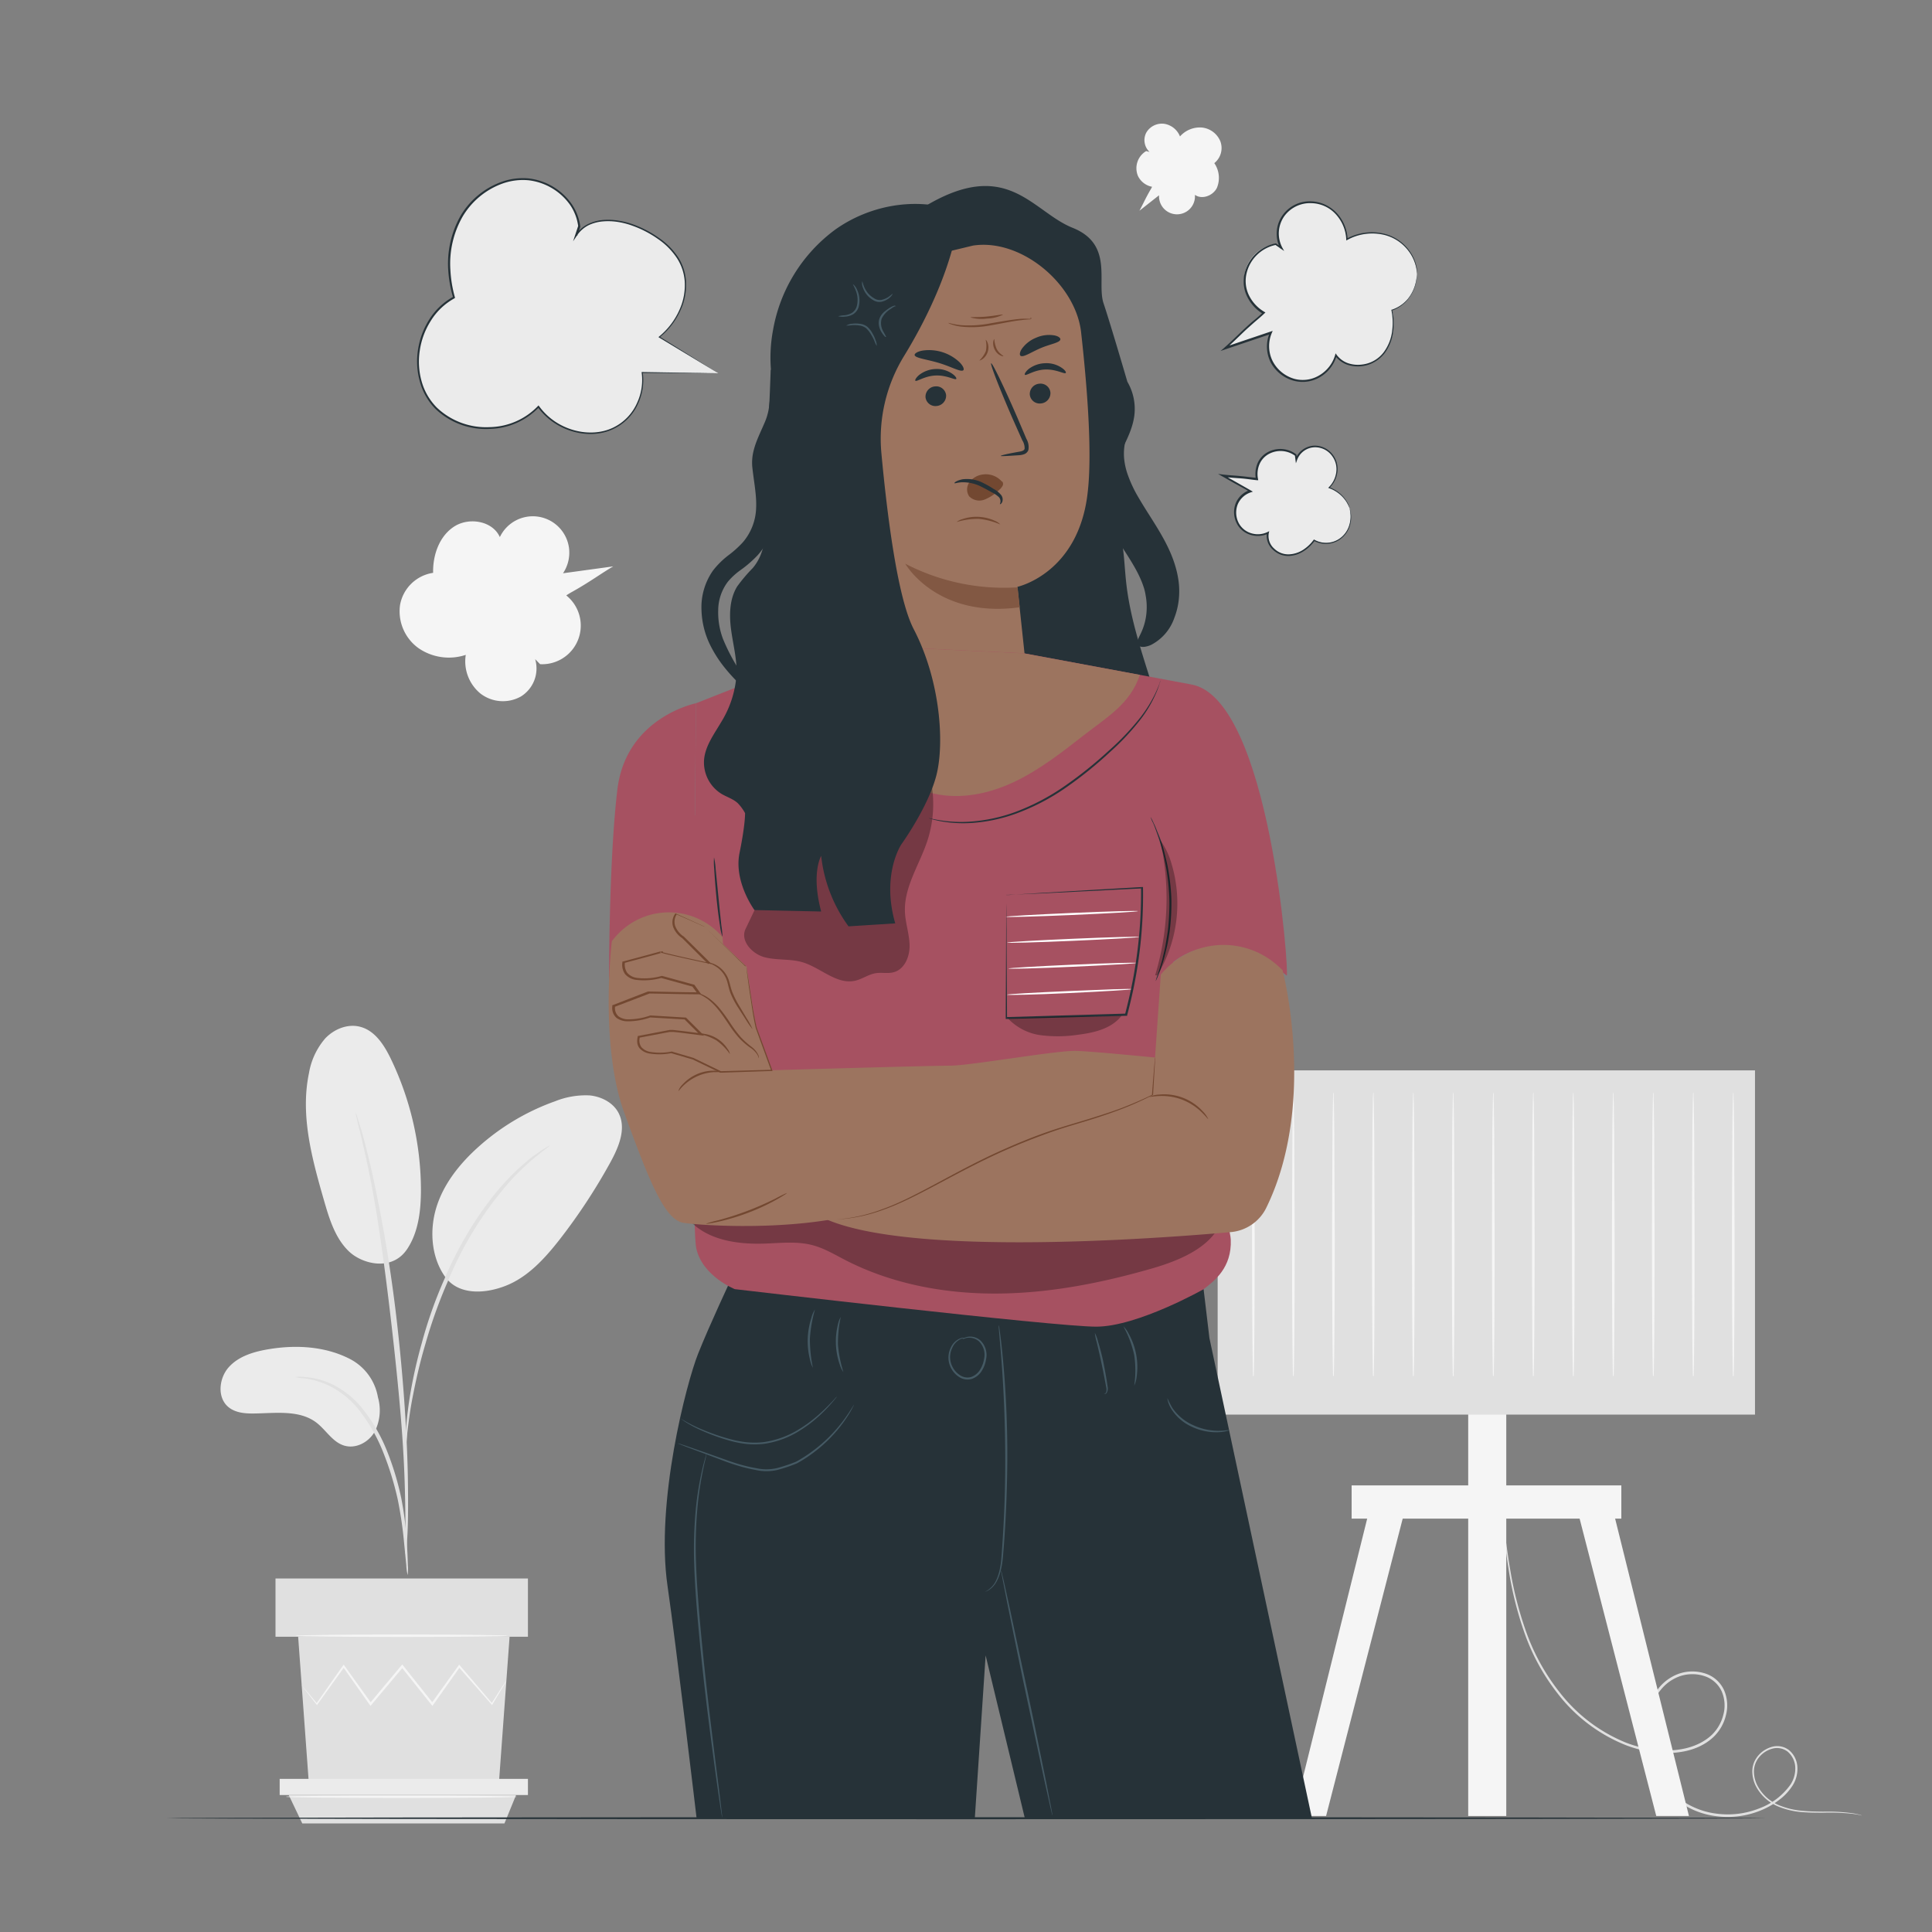 <svg xmlns="http://www.w3.org/2000/svg" viewBox="0 0 500 500"><rect x="0" y="0" width="500" height="500" fill="#808080" stroke="none"/><g id="freepik--background-complete--inject-203"><path d="M146.58,154.07c.44-.29.87-.55,1.25-.77,4.61-2.54,7.9-5,10.88-6.72l-13,1.78a9.61,9.61,0,0,0,1.55-6.54A9.45,9.45,0,0,0,129.36,139c-1.87-4.19-7.93-5.22-11.79-2.75s-5.58,7.37-5.48,12a10.22,10.22,0,0,0-8.56,8.33,11.74,11.74,0,0,0,4.79,11.17,13.86,13.86,0,0,0,12.22,1.73,10.77,10.77,0,0,0,3.79,10,9.52,9.52,0,0,0,10.48.77,8.53,8.53,0,0,0,3.69-9.66l1.28,1.3a10,10,0,0,0,6.8-17.77Z" style="fill:#f5f5f5"></path><path d="M298.16,48.34c-.12.23-.23.45-.34.64-1.32,2.22-2.11,4.08-2.94,5.56l5.08-4a4.7,4.7,0,0,0,1,3.16,4.65,4.65,0,0,0,8.28-3.28c1.83,1.31,4.66.24,5.68-1.77a6.72,6.72,0,0,0-.66-6.43,5,5,0,0,0,1.56-5.66A5.8,5.8,0,0,0,311,33a6.87,6.87,0,0,0-5.62,2.31,5.27,5.27,0,0,0-4.08-3.27,4.67,4.67,0,0,0-4.64,2.28,4.19,4.19,0,0,0,.84,5l-.86-.23a5.17,5.17,0,0,0-2.14,6.44A5.1,5.1,0,0,0,298.16,48.34Z" style="fill:#f5f5f5"></path><path d="M481.88,469.84s-.22,0-.65-.12-1.06-.21-1.9-.32a54.79,54.79,0,0,0-7.4-.27c-1.61,0-3.41,0-5.38-.14a20.63,20.63,0,0,1-6.26-1.43,11.54,11.54,0,0,1-5.57-4.77,8.55,8.55,0,0,1-1.21-3.89,6.21,6.21,0,0,1,1.18-4.12,7.17,7.17,0,0,1,3.66-2.63,5,5,0,0,1,4.62.76,6.1,6.1,0,0,1,2.19,4.38,8,8,0,0,1-1.31,4.91,14.25,14.25,0,0,1-3.64,3.79,20.39,20.39,0,0,1-4.71,2.62,22.6,22.6,0,0,1-11.08,1.45,20.79,20.79,0,0,1-10.83-4.52,22.41,22.41,0,0,1-6.93-10.09,21.21,21.21,0,0,1-.45-12.65,16.71,16.71,0,0,1,3-5.84,11.8,11.8,0,0,1,5.44-3.86,10.78,10.78,0,0,1,6.67,0,8,8,0,0,1,4.89,4.37,9.92,9.92,0,0,1,.45,6.46,11.41,11.41,0,0,1-3.16,5.55c-3.13,3-7.43,4.09-11.43,4.19a30,30,0,0,1-11.57-2.13,41.92,41.92,0,0,1-17.18-13,55,55,0,0,1-9-16.56,91.32,91.32,0,0,1-3.78-15.12c-.75-4.53-1.17-8.46-1.48-11.67s-.49-5.71-.61-7.4c-.06-.83-.1-1.47-.13-1.93s0-.66,0-.66,0,.22.09.65.11,1.1.19,1.93c.18,1.72.42,4.2.74,7.39s.82,7.12,1.6,11.63a92.65,92.65,0,0,0,3.85,15,54.93,54.93,0,0,0,9,16.37,41.5,41.5,0,0,0,16.95,12.8A29.72,29.72,0,0,0,432,453c3.9-.11,8-1.2,11-4a10.86,10.86,0,0,0,3-5.23,9.21,9.21,0,0,0-.41-6,7.41,7.41,0,0,0-4.49-4,10.08,10.08,0,0,0-6.24,0,11,11,0,0,0-5.11,3.63,15.94,15.94,0,0,0-2.87,5.6,20.61,20.61,0,0,0,.42,12.25A21.84,21.84,0,0,0,434,465a20.08,20.08,0,0,0,10.48,4.4,22,22,0,0,0,10.78-1.38,17.25,17.25,0,0,0,8.1-6.15,7.51,7.51,0,0,0,1.25-4.57,5.64,5.64,0,0,0-2-4,4.54,4.54,0,0,0-4.15-.68,6.66,6.66,0,0,0-3.42,2.42,5.83,5.83,0,0,0-1.11,3.82,8.1,8.1,0,0,0,1.13,3.69,11.11,11.11,0,0,0,5.35,4.64,20.18,20.18,0,0,0,6.13,1.45c1.94.19,3.74.19,5.35.21a47.06,47.06,0,0,1,7.42.4A14.44,14.44,0,0,1,481.88,469.84Z" style="fill:#e0e0e0"></path><polygon points="355.62 385.79 334.72 469.98 343.19 469.98 364.88 385.79 355.62 385.79" style="fill:#f5f5f5"></polygon><polygon points="416.2 385.79 437.1 469.98 428.64 469.98 406.94 385.79 416.2 385.79" style="fill:#f5f5f5"></polygon><rect x="379.97" y="362.89" width="9.85" height="107.09" style="fill:#f5f5f5"></rect><rect x="315.13" y="277.01" width="139.06" height="89.09" style="fill:#e0e0e0"></rect><rect x="349.8" y="384.42" width="69.8" height="8.6" style="fill:#f5f5f5"></rect><path d="M324.37,354.48a9.57,9.57,0,0,1,.1,1.63h-.19c-.15-4.36-.25-18.8-.25-35.9,0-10.33.07-19.67.1-26.54,0-3.33.08-6.06.11-8.05,0-.89.05-1.61.06-2.18a3.39,3.39,0,0,1,.07-.77,2.79,2.79,0,0,1,.07.77c0,.57,0,1.29.07,2.18,0,2,.06,4.72.1,8.05,0,6.87.07,16.21.1,26.54,0,17.1-.1,31.54-.24,35.9h-.19A10.61,10.61,0,0,1,324.37,354.48Z" style="fill:#f5f5f5"></path><path d="M334.72,354.48a9.57,9.57,0,0,1,.1,1.63h-.19c-.15-4.36-.25-18.8-.25-35.9,0-10.33.07-19.67.1-26.54,0-3.33.08-6.06.11-8.05,0-.89.05-1.61.06-2.18a4.33,4.33,0,0,1,.07-.77,2.79,2.79,0,0,1,.07.77c0,.57,0,1.29.07,2.18,0,2,.06,4.72.1,8.05,0,6.87.07,16.21.1,26.54,0,17.1-.1,31.54-.24,35.9h-.19A10.61,10.61,0,0,1,334.72,354.48Z" style="fill:#f5f5f5"></path><path d="M345.07,354.48a9.57,9.57,0,0,1,.1,1.63H345c-.15-4.36-.25-18.8-.25-35.9,0-10.33.07-19.67.1-26.54,0-3.33.08-6.06.11-8.05,0-.89.05-1.61.06-2.18a4.33,4.33,0,0,1,.07-.77,2.79,2.79,0,0,1,.07.77c0,.57,0,1.29.07,2.18,0,2,.06,4.72.1,8.05,0,6.87.07,16.21.1,26.54,0,17.1-.1,31.54-.24,35.9H345A10.61,10.61,0,0,1,345.07,354.48Z" style="fill:#f5f5f5"></path><path d="M355.42,354.48a9.57,9.57,0,0,1,.1,1.63h-.19c-.15-4.36-.25-18.8-.25-35.9,0-10.33.07-19.67.1-26.54,0-3.33.08-6.06.11-8.05,0-.89,0-1.61.06-2.18a4.33,4.33,0,0,1,.07-.77,2.79,2.79,0,0,1,.07.77c0,.57,0,1.29.07,2.18,0,2,.06,4.72.1,8.05,0,6.87.07,16.21.1,26.54,0,17.1-.1,31.54-.24,35.9h-.19A10.61,10.61,0,0,1,355.42,354.48Z" style="fill:#f5f5f5"></path><path d="M365.77,354.48a9.57,9.57,0,0,1,.1,1.63h-.19c-.15-4.36-.25-18.8-.25-35.9,0-10.33.07-19.67.1-26.54,0-3.33.08-6.06.11-8.05,0-.89.05-1.61.06-2.18a4.33,4.33,0,0,1,.07-.77,2.79,2.79,0,0,1,.07.77c0,.57,0,1.29.07,2.18,0,2,.06,4.72.1,8.05,0,6.87.07,16.21.1,26.54,0,17.1-.1,31.54-.24,35.9h-.19A10.61,10.61,0,0,1,365.77,354.48Z" style="fill:#f5f5f5"></path><path d="M376.12,354.48a9.57,9.57,0,0,1,.1,1.63H376c-.15-4.36-.25-18.8-.25-35.9,0-10.33.07-19.67.1-26.54,0-3.33.08-6.06.11-8.05,0-.89.05-1.61.06-2.18a3.39,3.39,0,0,1,.07-.77,2.79,2.79,0,0,1,.07.77c0,.57,0,1.29.07,2.18,0,2,.06,4.72.1,8.05,0,6.87.07,16.21.1,26.54,0,17.1-.1,31.54-.24,35.9H376A10.61,10.61,0,0,1,376.12,354.48Z" style="fill:#f5f5f5"></path><path d="M386.47,354.48a9.57,9.57,0,0,1,.1,1.63h-.19c-.15-4.36-.25-18.8-.25-35.9,0-10.33.07-19.67.1-26.54,0-3.33.08-6.06.11-8.05,0-.89.05-1.61.06-2.18a4.33,4.33,0,0,1,.07-.77,2.79,2.79,0,0,1,.07.77c0,.57,0,1.29.07,2.18,0,2,.06,4.72.1,8.05,0,6.87.07,16.21.1,26.54,0,17.1-.1,31.54-.24,35.9h-.19A10.61,10.61,0,0,1,386.47,354.48Z" style="fill:#f5f5f5"></path><path d="M396.82,354.48a9.57,9.57,0,0,1,.1,1.63h-.19c-.15-4.36-.25-18.8-.25-35.9,0-10.33.07-19.67.1-26.54,0-3.33.08-6.06.11-8.05,0-.89.05-1.61.06-2.18a4.33,4.33,0,0,1,.07-.77,2.79,2.79,0,0,1,.07.77c0,.57,0,1.29.07,2.18,0,2,.06,4.72.1,8.05,0,6.87.07,16.21.1,26.54,0,17.1-.1,31.54-.24,35.9h-.19A10.61,10.61,0,0,1,396.82,354.48Z" style="fill:#f5f5f5"></path><path d="M407.17,354.48a9.57,9.57,0,0,1,.1,1.63h-.19c-.15-4.36-.25-18.8-.25-35.9,0-10.33.07-19.67.1-26.54,0-3.33.08-6.06.11-8.05,0-.89,0-1.61.06-2.18a4.33,4.33,0,0,1,.07-.77,2.79,2.79,0,0,1,.07.77c0,.57,0,1.29.07,2.18,0,2,.06,4.72.1,8.05,0,6.87.07,16.21.1,26.54,0,17.1-.1,31.54-.24,35.9h-.19A10.61,10.61,0,0,1,407.17,354.48Z" style="fill:#f5f5f5"></path><path d="M417.52,354.48a9.57,9.57,0,0,1,.1,1.63h-.19c-.15-4.36-.25-18.8-.25-35.9,0-10.33.07-19.67.1-26.54,0-3.33.08-6.06.11-8.05,0-.89.05-1.61.06-2.18a4.33,4.33,0,0,1,.07-.77,2.79,2.79,0,0,1,.07.77c0,.57,0,1.29.07,2.18,0,2,.06,4.72.1,8.05,0,6.87.07,16.21.1,26.54,0,17.1-.1,31.54-.24,35.9h-.19A10.61,10.61,0,0,1,417.52,354.48Z" style="fill:#f5f5f5"></path><path d="M427.87,354.48a9.57,9.57,0,0,1,.1,1.63h-.19c-.15-4.36-.25-18.8-.25-35.9,0-10.33.07-19.67.1-26.54,0-3.33.08-6.06.11-8.05,0-.89.05-1.61.06-2.18a4.33,4.33,0,0,1,.07-.77,2.79,2.79,0,0,1,.07.77c0,.57,0,1.29.07,2.18,0,2,.06,4.72.1,8.05,0,6.87.07,16.21.1,26.54,0,17.1-.1,31.54-.24,35.9h-.19A10.61,10.61,0,0,1,427.87,354.48Z" style="fill:#f5f5f5"></path><path d="M438.22,354.48a9.57,9.57,0,0,1,.1,1.63h-.19c-.15-4.36-.25-18.8-.25-35.9,0-10.33.07-19.67.1-26.54,0-3.33.08-6.06.11-8.05,0-.89.05-1.61.06-2.18a4.33,4.33,0,0,1,.07-.77,2.79,2.79,0,0,1,.07.77c0,.57,0,1.29.07,2.18,0,2,.06,4.72.1,8.05,0,6.87.07,16.21.1,26.54,0,17.1-.1,31.54-.24,35.9h-.19A10.61,10.61,0,0,1,438.22,354.48Z" style="fill:#f5f5f5"></path><path d="M448.57,354.48a9.57,9.57,0,0,1,.1,1.63h-.19c-.15-4.36-.25-18.8-.25-35.9,0-10.33.07-19.67.1-26.54,0-3.33.08-6.06.11-8.05,0-.89.05-1.61.06-2.18a4.33,4.33,0,0,1,.07-.77,2.79,2.79,0,0,1,.07.77c0,.57,0,1.29.07,2.18,0,2,.06,4.72.1,8.05,0,6.87.07,16.21.1,26.54,0,17.1-.1,31.54-.24,35.9h-.19A10.61,10.61,0,0,1,448.57,354.48Z" style="fill:#f5f5f5"></path><path d="M90.6,351.72c-6.39-3.3-13.91-3.73-21-2.56-3.81.63-7.78,1.77-10.37,4.64s-3.09,7.9-.11,10.35c1.77,1.47,4.25,1.69,6.54,1.66,5.56-.06,11.72-1,16.15,2.3,2.53,1.91,4.22,5.08,7.24,6s6.3-.83,7.87-3.5a12.18,12.18,0,0,0,.89-9A13.77,13.77,0,0,0,90.6,351.72Z" style="fill:#ebebeb"></path><path d="M105.23,323.46c-3.9,5.58-11.5,3.73-15,.33s-5-8.34-6.36-13.05c-3.09-10.75-6.21-22-3.91-33a18.38,18.38,0,0,1,4.21-9c2.3-2.43,5.84-3.87,9.07-3,3.83,1,6.21,4.76,7.93,8.33a78.6,78.6,0,0,1,7.77,33.75c0,5.43-.62,11.13-3.69,15.62" style="fill:#ebebeb"></path><path d="M116,331.47c-4.24-5-5-12.38-3.16-18.68s6.15-11.68,11.07-16.06A59.63,59.63,0,0,1,143.68,285a21.23,21.23,0,0,1,8.91-1.51c3,.29,6.07,1.83,7.48,4.52,2.09,4,.09,8.8-2.07,12.74a151.09,151.09,0,0,1-13,19.82c-3.9,5-8.37,10-14.31,12.26s-12.12,2-15.27-2.12" style="fill:#ebebeb"></path><path d="M105.5,407.63a12.58,12.58,0,0,1-.35-2.54c-.18-1.84-.41-4.16-.68-6.92A102,102,0,0,0,102.92,388a78.66,78.66,0,0,0-3.69-12,44.16,44.16,0,0,0-6.12-10.84,22.73,22.73,0,0,0-7.73-6.43,21.62,21.62,0,0,0-6.51-2,13.09,13.09,0,0,1-2.53-.36,10.87,10.87,0,0,1,2.57,0,19.69,19.69,0,0,1,6.79,1.76,22.79,22.79,0,0,1,8.16,6.49,43.25,43.25,0,0,1,6.34,11,73,73,0,0,1,3.66,12.18,85.46,85.46,0,0,1,1.35,10.27c.22,2.94.3,5.32.34,7A12,12,0,0,1,105.5,407.63Z" style="fill:#e0e0e0"></path><path d="M105,402.3a5.29,5.29,0,0,1-.07-1.17c0-.89,0-2,0-3.37,0-2.92,0-7.14-.15-12.36-.26-10.43-1.15-21.66-2.89-37.49-1.64-14.89-3.85-32.22-6.18-43.48-.49-2.56-1-4.87-1.47-6.89s-.84-3.76-1.21-5.17-.58-2.42-.78-3.27a4.78,4.78,0,0,1-.21-1.17,6,6,0,0,1,.41,1.11c.25.84.58,1.91,1,3.22s.88,3.13,1.39,5.15,1.08,4.31,1.63,6.87A381.8,381.8,0,0,1,103,344.62c1.74,15.86,2.52,30.31,2.59,40.77.06,5.23,0,9.46-.18,12.38-.08,1.37-.15,2.48-.21,3.36A4.35,4.35,0,0,1,105,402.3Z" style="fill:#e0e0e0"></path><path d="M105,374.44a22.42,22.42,0,0,1,0-3.51c.13-2.26.44-5.52,1.07-9.52a126.57,126.57,0,0,1,3.1-13.87,113.6,113.6,0,0,1,5.8-16.42c4.81-11.41,11.35-20.74,17-26.52a43.88,43.88,0,0,1,4-3.73c.62-.52,1.16-1,1.71-1.45l1.56-1.07a21.84,21.84,0,0,1,3-1.89c.16.23-4.2,2.79-9.7,8.65a92.06,92.06,0,0,0-16.61,26.43,128.82,128.82,0,0,0-5.83,16.26c-1.52,5.1-2.53,9.78-3.3,13.73s-1.14,7.19-1.4,9.43A23.3,23.3,0,0,1,105,374.44Z" style="fill:#e0e0e0"></path><polygon points="131.88 423.59 129.09 461.83 79.95 461.83 77.16 423.59 131.88 423.59" style="fill:#e0e0e0"></polygon><rect x="71.3" y="408.51" width="65.33" height="15.08" style="fill:#e0e0e0"></rect><polygon points="136.63 460.37 136.63 464.55 133.56 464.55 72.38 464.55 72.38 460.37 136.63 460.37" style="fill:#ebebeb"></polygon><polygon points="130.55 471.9 133.56 464.55 74.72 464.55 78.23 471.9 130.55 471.9" style="fill:#e0e0e0"></polygon><path d="M78.08,436.09s.06.13.22.35l.74,1,2.86,3.67.13.16.12-.17,7-9.73h-.4l6.92,9.81.22.3.24-.29,8.21-9.77h-.47l.45.57,7.34,9.2.25.31.22-.32,6.93-9.8-.4,0c3.41,3.89,6.31,7.18,8.53,9.72l.15.17.12-.2c1.12-1.89,2-3.39,2.67-4.48l.68-1.2a2.47,2.47,0,0,0,.21-.42,2.1,2.1,0,0,0-.29.37c-.19.31-.44.69-.75,1.15l-2.81,4.41.27,0c-2.19-2.56-5-5.9-8.39-9.84l-.22-.25-.19.27-7,9.76.47,0-7.32-9.21-.45-.57-.24-.3-.24.29c-2.87,3.44-5.64,6.74-8.18,9.79l.46,0-7-9.76-.2-.28-.2.28-6.89,9.84h.25l-3-3.57-.8-.92C78.19,436.18,78.09,436.08,78.08,436.09Z" style="fill:#f5f5f5"></path><path d="M76.48,423.34c0,.16,12.31.3,27.49.3s27.5-.14,27.5-.3S119.16,423,104,423,76.48,423.17,76.48,423.34Z" style="fill:#f5f5f5"></path><path d="M74,465c0,.17,13.38.31,29.88.31s29.88-.14,29.88-.31-13.37-.3-29.88-.3S74,464.79,74,465Z" style="fill:#f5f5f5"></path></g><g id="freepik--Character--inject-203"><path d="M294.38,166.82c-.32-.67.27-1.65.91-3a15.46,15.46,0,0,0,1.45-5.73,16.2,16.2,0,0,0-.25-4A13,13,0,0,0,296,152a22.5,22.5,0,0,0-.87-2.26c-1.36-3.13-3.7-6.54-6.33-10.62s-5.16-8.76-6.17-13.66a21.37,21.37,0,0,1-.33-7.28,17.68,17.68,0,0,1,.75-3.3,19.86,19.86,0,0,1,1.19-2.78,19.54,19.54,0,0,1,5.33-6.33c1.52-1.14,2.64-1.52,3.23-1.11s.57,1.61.13,3.37-1.32,4.11-1.8,6.68a14.23,14.23,0,0,0-.21,3.92,17.58,17.58,0,0,0,1,4.38,32.59,32.59,0,0,0,2.29,5c1,1.75,2.1,3.53,3.38,5.53,2.53,4,5.21,8.27,6.59,13a24.36,24.36,0,0,1,.79,3.56,19.22,19.22,0,0,1,.2,3.59,18.68,18.68,0,0,1-1.25,6.21,12.4,12.4,0,0,1-5.89,6.93,5.5,5.5,0,0,1-1.37.48,3.32,3.32,0,0,1-1.09.1C294.91,167.34,294.54,167.15,294.38,166.82Z" style="fill:#263238"></path><path d="M301.9,194.28A38,38,0,0,0,300,183.39c-3.13-10.8-7.31-21.41-8.54-32.59-.49-4.39-.52-8.86-1.64-13.13-1-3.68-2.76-7.23-2.75-11,0-6.8,5.68-12.43,6.5-19.18a13.93,13.93,0,0,0-1.81-8.7s-4.32-14.8-6.16-20.29,2.67-15.26-8-19.54-17-18.73-39-5.09L228.49,72.67l28,79.35,6.7,22.32c-3.55,6.51-2.42,14.65.44,21.49,0,0,7.5,9.86,5.12,18.87a84.59,84.59,0,0,1-4.92,14.22l29.4-2-.93,0s6.14-17.84,7.09-20.79C300.61,202.31,301.86,198.36,301.9,194.28Z" style="fill:#263238"></path><path d="M279.79,86c-1.4-12.5-15.52-24.37-28-22.44l-27.52,6.63a15.39,15.39,0,0,0-11.75,16l6.94,94.15,46.95.62-3.1-29.09s15.89-3.44,18.19-24.5C282.7,117,281.35,99.94,279.79,86Z" style="fill:#9c745f"></path><path d="M271.85,101.58a2.68,2.68,0,0,1-2.46,2.83,2.57,2.57,0,0,1-2.88-2.28A2.68,2.68,0,0,1,269,99.3,2.57,2.57,0,0,1,271.85,101.58Z" style="fill:#263238"></path><path d="M275.8,96.53c-.31.36-2.42-1-5.3-.9s-4.93,1.7-5.26,1.36c-.16-.15.15-.8,1-1.51A7.36,7.36,0,0,1,270.46,94a7,7,0,0,1,4.25,1.15C275.63,95.74,276,96.36,275.8,96.53Z" style="fill:#263238"></path><path d="M244.85,102.24a2.68,2.68,0,0,1-2.45,2.83,2.57,2.57,0,0,1-2.88-2.28A2.68,2.68,0,0,1,242,100,2.57,2.57,0,0,1,244.85,102.24Z" style="fill:#263238"></path><path d="M247.47,98.07c-.32.36-2.42-1-5.31-.89s-4.93,1.69-5.26,1.35c-.16-.15.15-.79,1-1.51a7.4,7.4,0,0,1,4.19-1.52,7,7,0,0,1,4.24,1.15C247.29,97.29,247.62,97.9,247.47,98.07Z" style="fill:#263238"></path><path d="M259,118c0-.17,1.76-.56,4.65-1.08.73-.11,1.42-.29,1.52-.8a3.73,3.73,0,0,0-.6-2.16q-1.17-2.62-2.45-5.5c-3.42-7.84-5.92-14.3-5.61-14.44s3.34,6.11,6.76,14c.82,1.94,1.61,3.78,2.36,5.55a4.26,4.26,0,0,1,.52,2.87,1.83,1.83,0,0,1-1.16,1.13,4.89,4.89,0,0,1-1.24.24C260.81,118,259,118.11,259,118Z" style="fill:#263238"></path><path d="M263.35,152a55.43,55.43,0,0,1-29.08-6.12s8.1,14.24,29.64,11.28Z" style="fill:#825843"></path><path d="M259.27,124.61a5.5,5.5,0,0,0-5-1.8,5.05,5.05,0,0,0-3.38,2,3.19,3.19,0,0,0-.06,3.65,3.7,3.7,0,0,0,4,.82,11.74,11.74,0,0,0,3.79-2.52,3.57,3.57,0,0,0,.83-1,1,1,0,0,0-.06-1.13" style="fill:#734831"></path><path d="M249.32,95.8c-.57.61-3.07-.89-6.34-1.87s-6.15-1.24-6.28-2.06c0-.39.69-.88,2-1.13a11.49,11.49,0,0,1,9.62,3C249.26,94.69,249.58,95.51,249.32,95.8Z" style="fill:#263238"></path><path d="M274.41,87.91c-.27.83-2.6,1.12-5.1,2.19s-4.4,2.42-5.16,2c-.35-.21-.28-1,.38-1.93a8.42,8.42,0,0,1,3.69-2.8,8.24,8.24,0,0,1,4.58-.58C274,87,274.51,87.52,274.41,87.91Z" style="fill:#263238"></path><path d="M255.09,87.94c.06,0,.31.24.51.79a3.73,3.73,0,0,1-1.26,4.16c-.48.35-.84.43-.87.38a6.9,6.9,0,0,0,1.67-2.41A6.69,6.69,0,0,0,255.09,87.94Z" style="fill:#734831"></path><path d="M259.67,92.18c0,.06-.34,0-.8-.2a3.43,3.43,0,0,1-1.4-1.43,3.54,3.54,0,0,1-.43-2c.06-.52.22-.81.28-.79a7.94,7.94,0,0,0,.6,2.5C258.58,91.58,259.73,92.05,259.67,92.18Z" style="fill:#734831"></path><path d="M266.67,82.24s0,0,0-.06.13,0,.19.06a.22.22,0,0,1-.06.33.77.77,0,0,1-.4.1c-.56,0-1.36.09-2.35.21-2,.22-4.66.8-7.68,1.32a25.22,25.22,0,0,1-7.84.3,11.75,11.75,0,0,1-2.32-.56,2.49,2.49,0,0,1-.8-.37c0-.08,1.19.36,3.16.57a29.09,29.09,0,0,0,7.71-.45c3-.52,5.73-1,7.74-1.17a18.41,18.41,0,0,1,2.38,0c.28,0,.45-.06.37-.16S266.69,82.25,266.67,82.24Z" style="fill:#734831"></path><path d="M259.57,81.44a10.1,10.1,0,0,1-4.15,1,10.27,10.27,0,0,1-4.25-.29c0-.16,1.9,0,4.21-.23S259.53,81.29,259.57,81.44Z" style="fill:#734831"></path><path d="M258.89,135.74a18.53,18.53,0,0,0-5.61-1.46,19,19,0,0,0-5.73.83,4.31,4.31,0,0,1,1.57-.78,11.15,11.15,0,0,1,4.19-.57,11.36,11.36,0,0,1,4.11,1A4.1,4.1,0,0,1,258.89,135.74Z" style="fill:#734831"></path><path d="M258.8,130.47c-.06-.05.08-.23.12-.56a1.61,1.61,0,0,0-.41-1.25,7.34,7.34,0,0,0-1.86-1.26c-.79-.44-1.64-.93-2.56-1.37a10.46,10.46,0,0,0-4.91-1.22c-1.31,0-2.09.38-2.17.23s.65-.72,2.1-1a9.16,9.16,0,0,1,5.43,1,23.59,23.59,0,0,1,2.6,1.49,6.49,6.49,0,0,1,2,1.64,1.87,1.87,0,0,1,.2,1.82C259.1,130.45,258.83,130.52,258.8,130.47Z" style="fill:#263238"></path><path d="M189.23,331s-5.59,11.86-8.58,19.39-11.05,38.36-7.89,60.08c2.17,14.89,7.52,60.09,7.52,60.09h72l2.8-42.14,10.15,42.14h74.3L313,346.31l-1.51-12.67L213.37,331Z" style="fill:#263238"></path><path d="M258.5,342.94a4,4,0,0,1,.13.71l.27,2c.22,1.78.51,4.35.79,7.54.56,6.37,1.07,15.21,1,25s-.57,18.6-1.16,25c-.29,3.19-1.13,5.79-2.34,7.18a5.42,5.42,0,0,1-1.6,1.32,3.69,3.69,0,0,1-.49.21q-.16.08-.18.06a6.36,6.36,0,0,0,2.11-1.72c1.12-1.38,1.89-3.92,2.13-7.08.5-6.37,1-15.19,1-24.94s-.42-18.57-.89-24.94c-.23-3.19-.46-5.76-.62-7.54-.07-.85-.13-1.54-.17-2.06A3.27,3.27,0,0,1,258.5,342.94Z" style="fill:#455a64"></path><path d="M249.06,346.68s.07-.09.24-.24a2.77,2.77,0,0,1,.88-.42,4,4,0,0,1,3.42.78,5.18,5.18,0,0,1,1.61,4.9,7.87,7.87,0,0,1-1.08,3,5,5,0,0,1-2.62,2.16,4,4,0,0,1-3.36-.54,6.05,6.05,0,0,1-2.08-2.38,5.84,5.84,0,0,1,0-5.2,4.54,4.54,0,0,1,2.56-2.41,2.11,2.11,0,0,1,.55-.12,1.55,1.55,0,0,1,.41,0,1.06,1.06,0,0,1,.33,0,9.76,9.76,0,0,0-1.22.3,4.46,4.46,0,0,0-2.29,2.38,5.45,5.45,0,0,0,.08,4.82,5.56,5.56,0,0,0,1.93,2.17,3.46,3.46,0,0,0,2.92.48,4.46,4.46,0,0,0,2.34-1.95,7.3,7.3,0,0,0,1-2.75,4.84,4.84,0,0,0-1.36-4.55,3.88,3.88,0,0,0-3.15-.86A4.78,4.78,0,0,0,249.06,346.68Z" style="fill:#455a64"></path><path d="M210.38,354a7.43,7.43,0,0,1-.76-2.14,19.59,19.59,0,0,1-.58-5.47A20.27,20.27,0,0,1,210,341a6.75,6.75,0,0,1,.91-2.09,35.78,35.78,0,0,0-1.31,7.52A36.74,36.74,0,0,0,210.38,354Z" style="fill:#455a64"></path><path d="M218.28,355.12a6.65,6.65,0,0,1-.94-1.95,17.89,17.89,0,0,1-1-5.13,18.14,18.14,0,0,1,.5-5.21,6.35,6.35,0,0,1,.75-2,31.76,31.76,0,0,0-.73,7.21A32.93,32.93,0,0,0,218.28,355.12Z" style="fill:#455a64"></path><path d="M285.75,360.72c0-.05.28,0,.46-.31a1.49,1.49,0,0,0,.15-.68,4.19,4.19,0,0,0-.13-1c-.27-1.47-.65-3.49-1.12-5.72s-.94-4.23-1.29-5.69a13.06,13.06,0,0,1-.48-2.37,9.87,9.87,0,0,1,.84,2.28c.44,1.43,1,3.43,1.44,5.67s.8,4.29,1,5.78a2.43,2.43,0,0,1-.22,1.81.56.56,0,0,1-.46.25C285.8,360.77,285.75,360.73,285.75,360.72Z" style="fill:#455a64"></path><path d="M293.53,358.61a26.72,26.72,0,0,0,0-7.94,27.19,27.19,0,0,0-2.81-7.43,7.13,7.13,0,0,1,1.38,1.93,17.65,17.65,0,0,1,2.06,11.14A6.94,6.94,0,0,1,293.53,358.61Z" style="fill:#455a64"></path><path d="M182.83,376.19a.79.79,0,0,1,0,.25l-.15.7c-.13.62-.38,1.52-.61,2.7a88.44,88.44,0,0,0-1.54,10,113.27,113.27,0,0,0-.38,15.06c.2,5.67.73,11.89,1.33,18.42,1.24,13.06,2.73,24.84,3.78,33.37.53,4.24,1,7.68,1.26,10.11.14,1.16.25,2.07.33,2.75l.07.71a.69.69,0,0,1,0,.25.81.81,0,0,1-.06-.24c0-.19-.07-.42-.12-.71-.11-.67-.25-1.58-.43-2.74-.35-2.37-.85-5.82-1.42-10.08-1.15-8.52-2.7-20.3-3.93-33.37-.61-6.53-1.12-12.77-1.3-18.46a110.76,110.76,0,0,1,.49-15.11,80.2,80.2,0,0,1,1.71-10c.26-1.17.54-2.06.71-2.68l.2-.69Z" style="fill:#455a64"></path><path d="M216.56,361.47a1.73,1.73,0,0,1-.27.39l-.84,1a39.94,39.94,0,0,1-3.43,3.55,33.58,33.58,0,0,1-5.9,4.35,23.07,23.07,0,0,1-8.49,2.91,21,21,0,0,1-4.68,0,28.51,28.51,0,0,1-4.25-.87,52.59,52.59,0,0,1-6.89-2.48,31.53,31.53,0,0,1-4.38-2.29c-.49-.32-.85-.59-1.09-.78A2.12,2.12,0,0,1,176,367s.54.35,1.54.93a38.21,38.21,0,0,0,4.41,2.12,57.76,57.76,0,0,0,6.87,2.36,29.6,29.6,0,0,0,4.19.82,21.11,21.11,0,0,0,4.56,0,23.64,23.64,0,0,0,8.32-2.81,35.4,35.4,0,0,0,5.88-4.21c1.57-1.36,2.72-2.58,3.53-3.41l.91-1C216.42,361.57,216.54,361.46,216.56,361.47Z" style="fill:#455a64"></path><path d="M221,363.53a1.91,1.91,0,0,1-.22.5c-.15.32-.41.79-.74,1.38a35.61,35.61,0,0,1-3.33,4.69,36.59,36.59,0,0,1-6.21,5.86,33.1,33.1,0,0,1-4.25,2.75,38.43,38.43,0,0,1-5.15,1.73,12.57,12.57,0,0,1-5.46,0,40.53,40.53,0,0,1-4.91-1.2c-1.54-.47-3-1-4.3-1.51l-3.71-1.39-5.36-2-1.45-.58a3.92,3.92,0,0,1-.5-.23,2,2,0,0,1,.53.13l1.49.49,5.42,1.88,3.73,1.32c1.35.47,2.76,1,4.29,1.46a40.48,40.48,0,0,0,4.85,1.16,12.34,12.34,0,0,0,5.24,0,38.14,38.14,0,0,0,5.07-1.69,33.58,33.58,0,0,0,4.18-2.68,37.54,37.54,0,0,0,6.22-5.71,40.28,40.28,0,0,0,3.43-4.56C220.61,364.16,221,363.51,221,363.53Z" style="fill:#455a64"></path><path d="M318.1,370.14s-.25.12-.74.24a10.49,10.49,0,0,1-2.12.28,14.73,14.73,0,0,1-6.86-1.45,12.1,12.1,0,0,1-5.27-4.62l-.32-.56-.23-.53a4.76,4.76,0,0,1-.3-.87,2.8,2.8,0,0,1-.13-.78,26.65,26.65,0,0,0,1.29,2.55,12.82,12.82,0,0,0,5.18,4.34,15.84,15.84,0,0,0,6.63,1.55C317,370.3,318.08,370,318.1,370.14Z" style="fill:#455a64"></path><path d="M272.37,469.82a3.44,3.44,0,0,1-.19-.64c-.11-.47-.25-1.08-.43-1.84-.37-1.66-.88-4-1.51-6.77-1.23-5.79-2.91-13.68-4.77-22.4s-3.42-16.64-4.62-22.44c-.56-2.83-1-5.14-1.34-6.81-.14-.76-.25-1.38-.34-1.86a2.87,2.87,0,0,1-.08-.65,3.4,3.4,0,0,1,.18.63l.44,1.84c.37,1.66.88,4,1.5,6.77,1.23,5.79,2.91,13.69,4.77,22.41s3.43,16.64,4.62,22.43c.56,2.83,1,5.14,1.34,6.81.14.77.26,1.38.34,1.86A2.69,2.69,0,0,1,272.37,469.82Z" style="fill:#455a64"></path><path d="M180.13,182l38.38-15.14,46.46,2.2,43.34,8.08-6.56,101s16.47,35.37,16.77,42.68-4.27,10.68-7,12.81c0,0-17.08,9.67-27.75,9.71s-93.6-9.71-93.6-9.71-8.46-3.35-10-10.67S180.13,182,180.13,182Z" style="fill:#A65161"></path><g style="opacity:0.3"><path d="M316.81,311.51c-.8-2.56-4-3.36-6.64-3.69-5.84-.73-11.7-1.22-17.57-1.71-30.74-2.56-61.69-5.12-92.38-2-6.82.7-14.14,1.93-19,6.81-1.2,1.22-2.24,3.05-1.43,4.55l-1.19.54c4.84,5.08,12.55,6.08,19.56,5.82,4.06-.15,8.2-.62,12.13.42,3,.79,5.65,2.39,8.38,3.8,12.06,6.23,25.8,8.8,39.38,8.72s27-2.73,40.07-6.49c7.71-2.23,16.37-5.89,18.53-13.62A5.62,5.62,0,0,0,316.81,311.51Z"></path></g><path d="M295,174.66c-2.54,7.52-8.33,10.8-14.59,15.68-5.67,4.43-11.4,8.9-17.91,12s-14,4.65-21,3c-5.54-1.29-10.43-4.47-15.18-7.59-5-3.3-10.07-6.62-14.29-10.9s-7.57-8.16-8.45-14.1l14.89-5.87,46.46,2.2Z" style="fill:#9c745f"></path><g style="opacity:0.3"><path d="M241.1,203.07c-.4-2.32-1.55-5-3.89-5.26a5.89,5.89,0,0,0-2.79.67,116,116,0,0,0-30.77,19.58l-10.73,22.41c-1.36,3,1.69,6.37,4.89,7.24s6.66.37,9.84,1.31c4.72,1.38,8.86,5.87,13.65,4.79,1.84-.41,3.43-1.63,5.29-1.94,1.57-.26,3.23.16,4.76-.28,2.77-.78,4.1-4.05,4.05-6.93s-1.06-5.68-1.2-8.56c-.31-6.51,3.76-12.3,5.8-18.49A30.64,30.64,0,0,0,241.1,203.07Z"></path></g><path d="M180.13,182s-18.11,3.61-20.35,22.31-2.16,49.48-2.16,49.48a26.09,26.09,0,0,1,1.76-5.94c2.41-5.91,6.94-13.67,27.6-5.32L184.32,219l-4.49-8.15Z" style="fill:#A65161"></path><path d="M333,252.47c.76.6-4.27-71.67-24.68-75.33L296.26,212l2.22,42.6S310.12,234.48,333,252.47Z" style="fill:#A65161"></path><path d="M184.79,221.89a19,19,0,0,1,.42,3c.2,2,.45,4.53.72,7.3s.54,5.27.75,7.29a22.93,22.93,0,0,1,.3,3,14.42,14.42,0,0,1-.66-3c-.31-1.85-.63-4.43-.91-7.29s-.47-5.44-.57-7.32A16.41,16.41,0,0,1,184.79,221.89Z" style="fill:#263238"></path><path d="M297.74,211.4a11.12,11.12,0,0,1,.79,1.53,19.63,19.63,0,0,1,.81,1.85c.29.74.65,1.56,1,2.51s.67,2,.95,3.11.58,2.34.86,3.63a56.69,56.69,0,0,1,1,8.49,57.76,57.76,0,0,1-.45,8.54c-.21,1.3-.38,2.53-.64,3.67s-.51,2.2-.77,3.16-.56,1.81-.8,2.56-.49,1.38-.7,1.9a12,12,0,0,1-.7,1.57,10,10,0,0,1,.51-1.64c.18-.52.4-1.16.61-1.92s.51-1.6.72-2.56.5-2,.7-3.15.4-2.37.59-3.65a61.41,61.41,0,0,0,.41-8.46,60.32,60.32,0,0,0-.91-8.42c-.26-1.28-.49-2.5-.8-3.61s-.59-2.16-.89-3.11-.61-1.77-.87-2.51-.51-1.37-.73-1.88A9.29,9.29,0,0,1,297.74,211.4Z" style="fill:#263238"></path><path d="M300.32,176.09a4.13,4.13,0,0,1-.19.74c-.13.48-.39,1.17-.73,2.06a32.58,32.58,0,0,1-4,7,63.55,63.55,0,0,1-8.14,8.74,102.65,102.65,0,0,1-11.37,9.18,56.62,56.62,0,0,1-13,6.77A41.69,41.69,0,0,1,251.19,213a32.85,32.85,0,0,1-8-.52c-.93-.19-1.65-.36-2.13-.51a3.53,3.53,0,0,1-.72-.24c0-.06,1,.25,2.89.55a34.46,34.46,0,0,0,8,.35,42.58,42.58,0,0,0,11.56-2.5,57.52,57.52,0,0,0,12.82-6.75,105,105,0,0,0,11.35-9.11,66.13,66.13,0,0,0,8.17-8.6,34.66,34.66,0,0,0,4.15-6.82c.37-.87.66-1.54.82-2A6.34,6.34,0,0,1,300.32,176.09Z" style="fill:#263238"></path><path d="M294.56,235.8c0,.14-7.66.59-17.13,1s-17.14.62-17.15.47,7.66-.59,17.13-1S294.55,235.65,294.56,235.8Z" style="fill:#fff"></path><path d="M294.89,242.48c0,.14-7.67.59-17.13,1s-17.14.62-17.15.47,7.66-.59,17.13-1S294.88,242.33,294.89,242.48Z" style="fill:#fff"></path><path d="M294.24,249.2c0,.14-7.44.58-16.64,1s-16.65.6-16.66.46,7.44-.59,16.64-1S294.24,249.06,294.24,249.2Z" style="fill:#fff"></path><path d="M293,256c0,.14-7.25.57-16.2,1s-16.21.58-16.22.43,7.25-.57,16.2-.95S293,255.8,293,256Z" style="fill:#fff"></path><path d="M260.46,231.63l.15,0,.48,0,1.87-.13,7.13-.45,25.49-1.49h.23v.24A118.89,118.89,0,0,1,292.4,260c-.22.91-.44,1.82-.69,2.71l0,.18h-.2l-31,.82h-.23v-.23c.05-9.58.09-17.55.11-23.17,0-2.75,0-4.92.06-6.44q0-1.06,0-1.68c0-.38,0-.57,0-.56s0,.21,0,.6,0,1,0,1.73c0,1.53,0,3.71.05,6.48,0,5.59.07,13.52.12,23l-.23-.22,31-.9-.24.19c.24-.88.46-1.78.68-2.69a120.41,120.41,0,0,0,3.47-30.12l.24.22-25.35,1.26-7.19.32-1.92.08h-.68Z" style="fill:#263238"></path><g style="opacity:0.3"><path d="M275,263.08c-4.67.09-14.12.51-14.12.51a14.25,14.25,0,0,0,8.18,4.28,35,35,0,0,0,10-.09c4.17-.52,8.68-1.59,11.22-4.94C285,263.17,280.14,263,275,263.08Z"></path></g><g style="opacity:0.3"><path d="M303.14,223.37a19.1,19.1,0,0,0-2.92-6,68.75,68.75,0,0,1-1.26,35l.52.09A35.88,35.88,0,0,0,303.14,223.37Z"></path></g><path d="M331.92,251.07l-.89-.83a21,21,0,0,0-30.62,2h0l-2.11,30.42-2,1.13c-5.22,1.59-73.81,8.86-73.81,8.86l-9.08,22.71c21.93,9.92,85.32,5.26,105.09,3.51a11.31,11.31,0,0,0,9.18-6.23C341,285.5,331.92,251.07,331.92,251.07Z" style="fill:#9c745f"></path><path d="M158.35,243.53s-3.27,26.72,3.22,44.48S172,315.7,176.9,316.47s37.19,3,55.14-5.92,48.45-20.64,53.2-22.45,13-4.79,13-4.79l.66-9.62s-15.32-1.53-20.28-1.72-27.5,3.82-32.66,3.82-52.33,1.34-56.72,1.53L187,242.53h0a18.27,18.27,0,0,0-28,.24Z" style="fill:#9c745f"></path><path d="M203.7,308.72a2.92,2.92,0,0,1-.72.53c-.48.32-1.19.74-2.08,1.24a54.78,54.78,0,0,1-7.28,3.37,56.77,56.77,0,0,1-7.67,2.31c-1,.22-1.82.37-2.39.45a2.61,2.61,0,0,1-.89.08,29.27,29.27,0,0,1,3.19-.89,79.28,79.28,0,0,0,7.58-2.44c2.91-1.1,5.46-2.29,7.29-3.2A28.8,28.8,0,0,1,203.7,308.72Z" style="fill:#734831"></path><path d="M298.92,273.69a2.71,2.71,0,0,1,0,.65c0,.47-.05,1.09-.09,1.89-.1,1.68-.24,4.08-.42,7.09v.09l-.07,0c-2,1-4.38,2.15-7.1,3.23s-5.77,2.13-9.07,3.16-6.86,2-10.51,3.31-7.42,2.77-11.23,4.46c-12.67,5.55-23.22,12.54-31.88,15.53a40.45,40.45,0,0,1-10.49,2.38l-1.69.09c-.49,0-.9,0-1.24,0l-.76,0c-.17,0-.26,0-.25,0l.25,0,.76,0c.34,0,.75,0,1.24,0l1.67-.13a41.88,41.88,0,0,0,10.38-2.53c8.56-3,19.08-10.08,31.8-15.65,3.82-1.7,7.6-3.21,11.27-4.47s7.25-2.25,10.54-3.28,6.35-2,9.07-3.08,5.09-2.12,7.1-3.13l-.08.12c.23-3,.42-5.4.56-7.09.07-.79.12-1.41.17-1.87A4.76,4.76,0,0,1,298.92,273.69Z" style="fill:#734831"></path><path d="M312.71,289.66c-.08,0-.63-.76-1.74-1.84a15.13,15.13,0,0,0-5.06-3.24,14.85,14.85,0,0,0-5.92-.93c-1.56.06-2.51.3-2.53.22a6.49,6.49,0,0,1,2.5-.59,13.48,13.48,0,0,1,11.27,4.28A6.91,6.91,0,0,1,312.71,289.66Z" style="fill:#734831"></path><path d="M186.55,277.4a14.58,14.58,0,0,1-1.85.07,12.41,12.41,0,0,0-4.25,1.06,13,13,0,0,0-3.62,2.46c-.81.8-1.18,1.41-1.26,1.36a3.92,3.92,0,0,1,1-1.61,11.09,11.09,0,0,1,3.68-2.69,10.55,10.55,0,0,1,4.45-.95A4.54,4.54,0,0,1,186.55,277.4Z" style="fill:#734831"></path><path d="M193.22,250.16s2,13.91,2.58,15.87,4,11,4,11l-13.27.42-7.1-3.44-5.6-1.65s-9.89,2-8.45-4c0,0,7.83-1.45,8.14-1.55s8,.93,8,.93l-4.12-4.11-9.07-.53s-10,3.61-9.48-2.68l9.06-3.5,10.93.2H181l-1.44-1.95-8.23-2.27s-10.63,3-9.81-3.82c0,0,10.45-2.78,9.81-2.67s12.35,2.88,12.35,2.88l-6.74-6.7s-4.08-2.57-1.81-6.08l7.31,3.3Z" style="fill:#9c745f"></path><path d="M193.22,250.16A1.73,1.73,0,0,1,193,250l-.56-.51-2.12-2-8-7.65,0,0L175,236.6l.2-.06a3.53,3.53,0,0,0-.45,3.14,5.69,5.69,0,0,0,2.22,2.7h0v0c2.11,2.07,4.37,4.32,6.76,6.68l.49.48-.67-.14c-3.37-.73-6.95-1.49-10.69-2.37-.46-.12-.93-.23-1.41-.37l-.18-.06-.11,0,0,0a.3.3,0,0,1-.08-.08.21.21,0,0,1,0-.18.27.27,0,0,1,.07-.13l.07,0c.05,0,.07-.09.29.07s0,.23,0,.27l-.11.08-.06,0-.09,0-.18,0-.71.21-2.87.79-5.93,1.59.18-.2a3.72,3.72,0,0,0,.59,2.75,4.09,4.09,0,0,0,2.59,1.32,16.24,16.24,0,0,0,6.32-.52l.07,0,.07,0,8.23,2.26.08,0,.05.08,1.44,2,.3.41H181c-4.14,0-8.52-.14-13-.2l.1,0L159,260.6l.17-.22v.17a2.85,2.85,0,0,0,.89,2.47,4.31,4.31,0,0,0,2.62.78,17.16,17.16,0,0,0,5.63-1l0,0h.05l9.07.54h.1l.07.07,4.12,4.11.52.52-.74-.09-4.17-.54-2.06-.25-1-.1-.5,0c-.1,0-.15,0-.17,0l-.25,0-7.93,1.5.19-.18A3,3,0,0,0,166,271a3.92,3.92,0,0,0,2.35,1.24,15.45,15.45,0,0,0,5.47-.1h.06l0,0,5.6,1.65h0l7.1,3.44-.09,0,13.26-.38-.16.23-4-11c-.76-3.36-1.1-6.26-1.47-8.61s-.58-4.16-.76-5.41c-.07-.61-.13-1.07-.17-1.4s-.05-.48-.05-.48,0,.16.09.47l.23,1.39c.19,1.25.48,3.06.84,5.4s.78,5.27,1.55,8.56c1.18,3.21,2.54,6.87,4,10.94l.08.23h-.24l-13.26.44h-.05l0,0-7.11-3.42h0l-5.6-1.64h.1a16.21,16.21,0,0,1-5.65.11,4.37,4.37,0,0,1-2.63-1.41,2.81,2.81,0,0,1-.57-1.46,5,5,0,0,1,.13-1.54l0-.15.16,0,7.85-1.5.26-.05a2.1,2.1,0,0,1,.34,0l.52,0,1,.11,2.07.24,4.18.54-.21.43-4.12-4.11.16.08-9.07-.53.1,0a17.26,17.26,0,0,1-5.81,1,4.87,4.87,0,0,1-2.94-.89,3.38,3.38,0,0,1-1.08-2.9v-.35l.16-.06,9.07-3.51h.1c4.46.07,8.85.21,13,.21l-.21.4-1.44-1.95.14.09-8.22-2.27h.13a16.73,16.73,0,0,1-6.55.51,4.47,4.47,0,0,1-2.88-1.5,4.2,4.2,0,0,1-.68-3.09l0-.16.15,0,5.93-1.58,2.87-.78.7-.2.18-.05.08,0s0,0,0,0-.06,0-.06.07l.11.09c.05,0,.09,0,0,0a.15.15,0,0,0-.13,0c-.06,0,0,.09,0,.14a.19.19,0,0,0,.18.09s0-.18,0-.11v0a.05.05,0,0,0,0,0s0,0,0,0,.12-.21.12-.16l.06,0,.16.06c.45.13.93.25,1.39.36,3.72.9,7.3,1.67,10.66,2.4l-.18.34-6.73-6.71,0,0a6.06,6.06,0,0,1-2.35-2.89,3.84,3.84,0,0,1,.5-3.42l.08-.12.12.06,7.31,3.32h0v0l8,7.75q1.34,1.34,2.07,2l.52.53A.87.87,0,0,1,193.22,250.16Z" style="fill:#734831"></path><path d="M188.9,272.81a14.41,14.41,0,0,0-3.51-3.57,14.15,14.15,0,0,0-4.72-1.69,3.16,3.16,0,0,1,1.53,0,8.67,8.67,0,0,1,6.09,3.89A3,3,0,0,1,188.9,272.81Z" style="fill:#734831"></path><path d="M196.4,273.85c-.05,0-.09-.33-.37-.85a6,6,0,0,0-1.72-1.77,18.78,18.78,0,0,1-2.91-2.47,29.8,29.8,0,0,1-2.83-3.71c-.93-1.36-1.78-2.66-2.68-3.75a16.88,16.88,0,0,0-2.62-2.65,15.42,15.42,0,0,0-3-1.69,2.48,2.48,0,0,1,.92.2,9.45,9.45,0,0,1,2.29,1.2,14.84,14.84,0,0,1,2.77,2.63,42.82,42.82,0,0,1,2.74,3.77,33.56,33.56,0,0,0,2.75,3.68,21,21,0,0,0,2.79,2.5,5.63,5.63,0,0,1,1.67,2A1.72,1.72,0,0,1,196.4,273.85Z" style="fill:#734831"></path><path d="M194.76,266.35a20.35,20.35,0,0,1-1.82-2.6l-1.86-2.89a21.81,21.81,0,0,1-2-3.77c-.57-1.42-.7-2.87-1.23-4a7,7,0,0,0-2.05-2.59,10.41,10.41,0,0,0-2.75-1.44,2.08,2.08,0,0,1,.86.12,6.73,6.73,0,0,1,2.12,1,7.06,7.06,0,0,1,2.25,2.69c.6,1.22.74,2.67,1.29,4a25.11,25.11,0,0,0,1.9,3.7l1.76,2.95A19.17,19.17,0,0,1,194.76,266.35Z" style="fill:#734831"></path><path d="M247.79,55.1a3,3,0,0,0-1.76-1c-10-3-21.34-.75-29.87,5.32a41.06,41.06,0,0,0-16.11,26.06,38.92,38.92,0,0,0-.53,10.22h-.07c-.15,5.39-.92,22.17-1.32,27.54-.61,8,1.9,17.58-3.29,23.74a42.1,42.1,0,0,0-4.07,4.81c-2,3.28-2.07,7.39-1.56,11.2s1.53,7.59,1.41,11.44a26.74,26.74,0,0,1-4,12.48c-1.82,3.1-4.11,6.14-4.41,9.72a9.57,9.57,0,0,0,4.51,8.82c1.38.82,3,1.3,4.18,2.38a11.75,11.75,0,0,1,1.92,2.6s.1,2.82-1.43,10.31,3.86,14.78,3.86,14.78l17.27.38c-2.66-10,0-14.39,0-14.39a37.83,37.83,0,0,0,7.08,18.23l12.09-.77c-3.65-12.67,1.57-20.44,1.57-20.44s6.94-9.6,9.07-17.86,1.07-24.53-5.87-37.86c-4.21-8.11-6.9-29.79-8.36-45.57A40.88,40.88,0,0,1,234.05,92c7-11.44,12.36-24.09,13.95-34.79A3,3,0,0,0,247.79,55.1Z" style="fill:#263238"></path><path d="M216.9,81.84a9.5,9.5,0,0,1,1.77-.26,4.85,4.85,0,0,0,1.76-.58,3.07,3.07,0,0,0,1.3-1.73,6.63,6.63,0,0,0-.26-4.1c-.38-1-.79-1.57-.72-1.62A3.44,3.44,0,0,1,221.81,75a6.37,6.37,0,0,1,.41,4.4,3.33,3.33,0,0,1-1.55,2,4.69,4.69,0,0,1-2,.54A4.4,4.4,0,0,1,216.9,81.84Z" style="fill:#455a64"></path><path d="M231,76c.06,0-.2.68-1.09,1.3a5.07,5.07,0,0,1-1.7.78,3,3,0,0,1-2.28-.44,5.84,5.84,0,0,1-2.59-3.16,2.83,2.83,0,0,1-.2-1.67c.09,0,.14.63.55,1.54a6.07,6.07,0,0,0,2.5,2.83,2.64,2.64,0,0,0,1.93.43,5.67,5.67,0,0,0,1.59-.62A10.67,10.67,0,0,0,231,76Z" style="fill:#455a64"></path><path d="M226.9,89.54a8.54,8.54,0,0,1-.67-1.47,12.88,12.88,0,0,0-.81-1.52,7.15,7.15,0,0,0-1.27-1.61,3.64,3.64,0,0,0-1.85-.72,9.36,9.36,0,0,0-1.7-.08,13.28,13.28,0,0,1-1.61.13,3.22,3.22,0,0,1,1.57-.49,7,7,0,0,1,1.8,0,3.83,3.83,0,0,1,2.12.8,6.63,6.63,0,0,1,1.35,1.76,9,9,0,0,1,.74,1.63A3.6,3.6,0,0,1,226.9,89.54Z" style="fill:#455a64"></path><path d="M231.84,79.25s-.16,0-.38.09a7.17,7.17,0,0,0-.91.59,6,6,0,0,0-2.38,2.55,4.27,4.27,0,0,0,.46,3.37c.21.41.41.73.54,1s.13.21.11.2,0,0,0,0,.13,0,0,.12a.16.16,0,0,1-.2,0l-.13-.13a5.91,5.91,0,0,1-.7-.9,5,5,0,0,1-.71-1.57,3.65,3.65,0,0,1,.08-2.16A4.21,4.21,0,0,1,229,80.58a9.28,9.28,0,0,1,1.4-1,3.91,3.91,0,0,1,1.06-.48C231.71,79.09,231.86,79.23,231.84,79.25Z" style="fill:#455a64"></path><path d="M194.79,179.46c-.27.23-1.56-.71-3.64-2.7a43.85,43.85,0,0,1-3.56-3.91,31.73,31.73,0,0,1-3.87-6.06,21.87,21.87,0,0,1-2.17-8.78,16.55,16.55,0,0,1,3-10.39,21.91,21.91,0,0,1,4.08-4,26.35,26.35,0,0,0,3.63-3.29,14.28,14.28,0,0,0,3.42-8.75c.18-3.39-.6-7-1-10.85a12.79,12.79,0,0,1,.2-3.42,19.76,19.76,0,0,1,.86-2.93c.68-1.8,1.45-3.36,2.06-4.81a15.09,15.09,0,0,0,1.2-4.07c.19-1.53.34-3,.47-4.51.27-3,.5-5.76.91-8.34a33.83,33.83,0,0,1,1.73-6.94,19,19,0,0,1,2.59-4.82,12.1,12.1,0,0,1,1.31-1.5,6.7,6.7,0,0,1,1.1-.95c.64-.45,1-.62,1.16-.49.29.29-.69,1.55-1.83,4A30,30,0,0,0,204.09,93c-.16,2.45-.18,5.19-.26,8.2,0,1.5-.11,3.08-.23,4.71,0,.38-.1.92-.16,1.38s-.17,1-.3,1.39a23.22,23.22,0,0,1-.83,2.6c-.62,1.66-1.33,3.22-1.84,4.73a14.72,14.72,0,0,0-.58,2.18,8.36,8.36,0,0,0-.09,2c.36,3.43,1.28,7.25,1.09,11.62a19.15,19.15,0,0,1-4.78,11.85,30,30,0,0,1-4.39,3.83,17.4,17.4,0,0,0-3.34,3.05,12.4,12.4,0,0,0-2.51,7.47,19.41,19.41,0,0,0,1.24,7.35,51,51,0,0,0,5.6,10.11C194.28,177.82,195.07,179.22,194.79,179.46Z" style="fill:#263238"></path></g><g id="freepik--speech-bubbles--inject-203"><path d="M185.89,96.6l-15.23-9.34a21.12,21.12,0,0,0,4.29-4.9c2.51-4,3.35-9.29,1.49-13.69-1.77-4.2-5.67-7.13-9.74-9.21-5.74-2.92-14-3.91-17.53,1.49l.77-2.3c-.75-6.86-7.48-12.23-14.38-12.33s-13.4,4.42-16.6,10.54S115.58,70.37,117.48,77c-9.34,4.91-12.36,18.82-5.9,27.16s20.69,8.89,27.77,1.07c4.35,6.12,13.28,8.82,19.93,5.34a14,14,0,0,0,6.91-14.18Z" style="fill:#ebebeb"></path><path d="M185.89,96.6l-19.7-.07.14-.16a14.35,14.35,0,0,1-1.12,7.92,13.12,13.12,0,0,1-6.34,6.66c-6,3-14.89,1-19.7-5.59l.34,0A18.16,18.16,0,0,1,126.76,111a18.91,18.91,0,0,1-14.09-5.2,16.06,16.06,0,0,1-4-7,19.48,19.48,0,0,1-.5-8.23,20.2,20.2,0,0,1,2.94-7.92,17.06,17.06,0,0,1,6.29-5.9l-.13.3A32.26,32.26,0,0,1,116,69.89a25.19,25.19,0,0,1,3.22-14.09A20.35,20.35,0,0,1,130,47a16.29,16.29,0,0,1,6.8-.83,16.08,16.08,0,0,1,6.34,2.15,15.89,15.89,0,0,1,4.77,4.42,13.33,13.33,0,0,1,2.27,5.91v.05l0,0L149.4,61l-.42-.2A8.19,8.19,0,0,1,152.17,58a11.09,11.09,0,0,1,4-1.08,16.46,16.46,0,0,1,4,.2,20.11,20.11,0,0,1,3.81,1,27.75,27.75,0,0,1,6.63,3.51,18.33,18.33,0,0,1,4.93,5,13,13,0,0,1,2,6.24,15.93,15.93,0,0,1-.84,6,19.18,19.18,0,0,1-6,8.46v-.21l15.16,9.45-15.3-9.23-.16-.1.14-.11a18.82,18.82,0,0,0,5.87-8.36,15.56,15.56,0,0,0,.8-5.87,12.69,12.69,0,0,0-2-6.07,18.09,18.09,0,0,0-4.84-4.92,27.39,27.39,0,0,0-6.55-3.44,20,20,0,0,0-3.73-1,16.11,16.11,0,0,0-3.93-.18,10.61,10.61,0,0,0-3.85,1,7.83,7.83,0,0,0-3,2.68l-1,1.49.56-1.69c.25-.76.51-1.52.77-2.31v.1A12.82,12.82,0,0,0,147.52,53a15.35,15.35,0,0,0-10.77-6.35,15.74,15.74,0,0,0-6.58.81,19.81,19.81,0,0,0-10.46,8.62,24.6,24.6,0,0,0-3.15,13.79,31.94,31.94,0,0,0,1.17,7.07l0,.2-.18.1A16.57,16.57,0,0,0,111.51,83a19.63,19.63,0,0,0-2.87,7.71,18.82,18.82,0,0,0,.48,8,15.59,15.59,0,0,0,3.9,6.74,18.48,18.48,0,0,0,13.72,5.09,17.73,17.73,0,0,0,12.45-5.43l.18-.19.16.21c4.65,6.42,13.35,8.39,19.19,5.52a12.8,12.8,0,0,0,6.19-6.46,14.06,14.06,0,0,0,1.15-7.75l0-.16h.16Z" style="fill:#263238"></path><path d="M366.69,70.9a11.19,11.19,0,0,0-6.47-9.58,13.22,13.22,0,0,0-11.72.59,10.24,10.24,0,0,0-5.33-8.62,9,9,0,0,0-9.91,1.17,8.07,8.07,0,0,0-1.71,9.67l-1.43-1A9.55,9.55,0,0,0,327,81c-.36.34-.71.66-1,.93-3.84,3.21-6.47,6.07-8.95,8.24l11.84-4a9.14,9.14,0,0,0-.27,6.39,9,9,0,0,0,17.18-.62c2.5,3.57,8.34,3.45,11.5.45s3.88-7.88,3-12.14A9.7,9.7,0,0,0,366.69,70.9Z" style="fill:#ebebeb"></path><path d="M366.69,70.9s0,.27,0,.8a9.87,9.87,0,0,1-.42,2.32,10.21,10.21,0,0,1-1.8,3.36,9.23,9.23,0,0,1-4.25,3l.09-.16a16,16,0,0,1,.28,5.28,11.82,11.82,0,0,1-2.14,5.76,8.75,8.75,0,0,1-9.7,3.15,6.57,6.57,0,0,1-3.2-2.35l.38-.06a9.41,9.41,0,0,1-4,5.4,8.81,8.81,0,0,1-7,1.16,9.63,9.63,0,0,1-6-4.63,9.14,9.14,0,0,1-.3-7.85l.31.33-11.83,4-1.23.42,1-.86c1.78-1.57,3.56-3.38,5.45-5.13.75-.7,1.5-1.38,2.27-2s1.54-1.31,2.25-2l.05.41a10.6,10.6,0,0,1-4.17-4.56,8.94,8.94,0,0,1-.62-6,10.34,10.34,0,0,1,8-7.7h.1l.08.05,1.42,1-.35.32A8.3,8.3,0,0,1,332,55.6a8.64,8.64,0,0,1,7.39-3.49,9.31,9.31,0,0,1,3.85,1,9.72,9.72,0,0,1,3,2.36,10.64,10.64,0,0,1,2.52,6.47l-.27-.15a13.6,13.6,0,0,1,10-1.23,11.36,11.36,0,0,1,6.23,4.3,10.68,10.68,0,0,1,1.93,4.41,7.24,7.24,0,0,1,.14,1.67s0-.58-.24-1.65a11,11,0,0,0-2-4.31,11.26,11.26,0,0,0-6.16-4.15,13.33,13.33,0,0,0-9.72,1.27l-.26.14v-.29a10.32,10.32,0,0,0-2.46-6.22,8.79,8.79,0,0,0-6.54-3.15,8.23,8.23,0,0,0-7,3.32,7.81,7.81,0,0,0-.57,8.15l.5.91-.85-.59-1.43-1,.18,0a9.8,9.8,0,0,0-7.62,7.33,8.5,8.5,0,0,0,.58,5.67,10.13,10.13,0,0,0,4,4.33l.29.18-.25.23c-.74.7-1.51,1.35-2.27,2s-1.51,1.34-2.26,2c-1.87,1.74-3.65,3.55-5.46,5.14l-.25-.44,11.84-4,.53-.18-.22.52a8.67,8.67,0,0,0,.27,7.42A9.17,9.17,0,0,0,335,98.05,8.33,8.33,0,0,0,341.66,97a9,9,0,0,0,3.87-5.12l.12-.44.26.37a6.19,6.19,0,0,0,3,2.2,8.06,8.06,0,0,0,3.6.33,8.16,8.16,0,0,0,5.68-3.3,11.6,11.6,0,0,0,2.12-5.58,16.07,16.07,0,0,0-.22-5.19l0-.12.12,0a9,9,0,0,0,4.16-2.83A10.22,10.22,0,0,0,366.15,74,11.8,11.8,0,0,0,366.69,70.9Z" style="fill:#263238"></path><path d="M349.29,131.61a8.59,8.59,0,0,0-5.37-5.45,6.65,6.65,0,0,0,1.89-6.33,5.89,5.89,0,0,0-4.87-4.32,5.27,5.27,0,0,0-5.45,3.37l-.15-1.12a6.21,6.21,0,0,0-10,6.19c-.33,0-.64-.06-.91-.1-3.23-.48-5.76-.52-7.89-.79l7.1,4a5.87,5.87,0,0,0-3.24,2.63,5.85,5.85,0,0,0,7.75,8.09c-.65,2.77,1.94,5.56,4.77,5.79s5.52-1.53,7.19-3.82a6.31,6.31,0,0,0,7.35-.88A7.26,7.26,0,0,0,349.29,131.61Z" style="fill:#ebebeb"></path><path d="M349.29,131.61a4.68,4.68,0,0,1,.28,1.06,7.23,7.23,0,0,1-.16,3.13,6.64,6.64,0,0,1-2.92,4,6.44,6.44,0,0,1-6.49.14l.24,0a10.52,10.52,0,0,1-2.73,2.62,7.68,7.68,0,0,1-3.93,1.32,5.7,5.7,0,0,1-4.15-1.62,4.79,4.79,0,0,1-1.53-4.45l.34.26a6.21,6.21,0,0,1-4.57.35A5.82,5.82,0,0,1,320,135.3a6.37,6.37,0,0,1-.22-5,6,6,0,0,1,3.72-3.49l0,.47L319,124.8l-2.65-1.51-1.12-.64,1.28.16c1.49.18,3,.25,4.45.39s2.95.35,4.34.49l-.27.3a7.11,7.11,0,0,1,.43-4.11,5.91,5.91,0,0,1,2.74-2.92,6.79,6.79,0,0,1,7.25.62l.07.06v.09c.05.38.09.75.14,1.12l-.44,0a5.51,5.51,0,0,1,5-3.52,5.85,5.85,0,0,1,4.88,2.6,6.09,6.09,0,0,1,.92,4.77,7,7,0,0,1-2,3.61l0-.22a8.81,8.81,0,0,1,4.53,3.68,5.77,5.77,0,0,1,.79,1.89,11.18,11.18,0,0,0-.91-1.82,8.92,8.92,0,0,0-4.5-3.51l-.2-.07.15-.14a6.68,6.68,0,0,0,1.87-3.48,5.71,5.71,0,0,0-.91-4.5,5.42,5.42,0,0,0-4.55-2.39A5,5,0,0,0,335.7,119l-.32.9-.12-.95c-.05-.36-.09-.73-.14-1.11l.08.14a6.35,6.35,0,0,0-6.74-.54,5.46,5.46,0,0,0-2.5,2.69,6.54,6.54,0,0,0-.39,3.82l.06.33-.33,0c-1.47-.15-2.86-.39-4.34-.49s-3-.21-4.47-.39l.16-.48,2.65,1.5,4.45,2.53.49.29-.54.18a5.56,5.56,0,0,0-3.41,3.19,5.88,5.88,0,0,0,.19,4.55,5.39,5.39,0,0,0,3.33,2.84,5.78,5.78,0,0,0,4.22-.31l.45-.22-.12.49a4.34,4.34,0,0,0,1.38,4,5.28,5.28,0,0,0,3.82,1.51,7.38,7.38,0,0,0,3.74-1.21,10.47,10.47,0,0,0,2.65-2.52l.1-.13.14.09a6.14,6.14,0,0,0,6.15-.09,6.45,6.45,0,0,0,2.88-3.8,7.61,7.61,0,0,0,.25-3.07C349.38,132,349.27,131.62,349.29,131.61Z" style="fill:#263238"></path></g><g id="freepik--Desk--inject-203"><path d="M457,470.55c0,.14-92.68.26-207,.26s-207-.12-207-.26,92.66-.26,207-.26S457,470.4,457,470.55Z" style="fill:#263238"></path></g></svg>